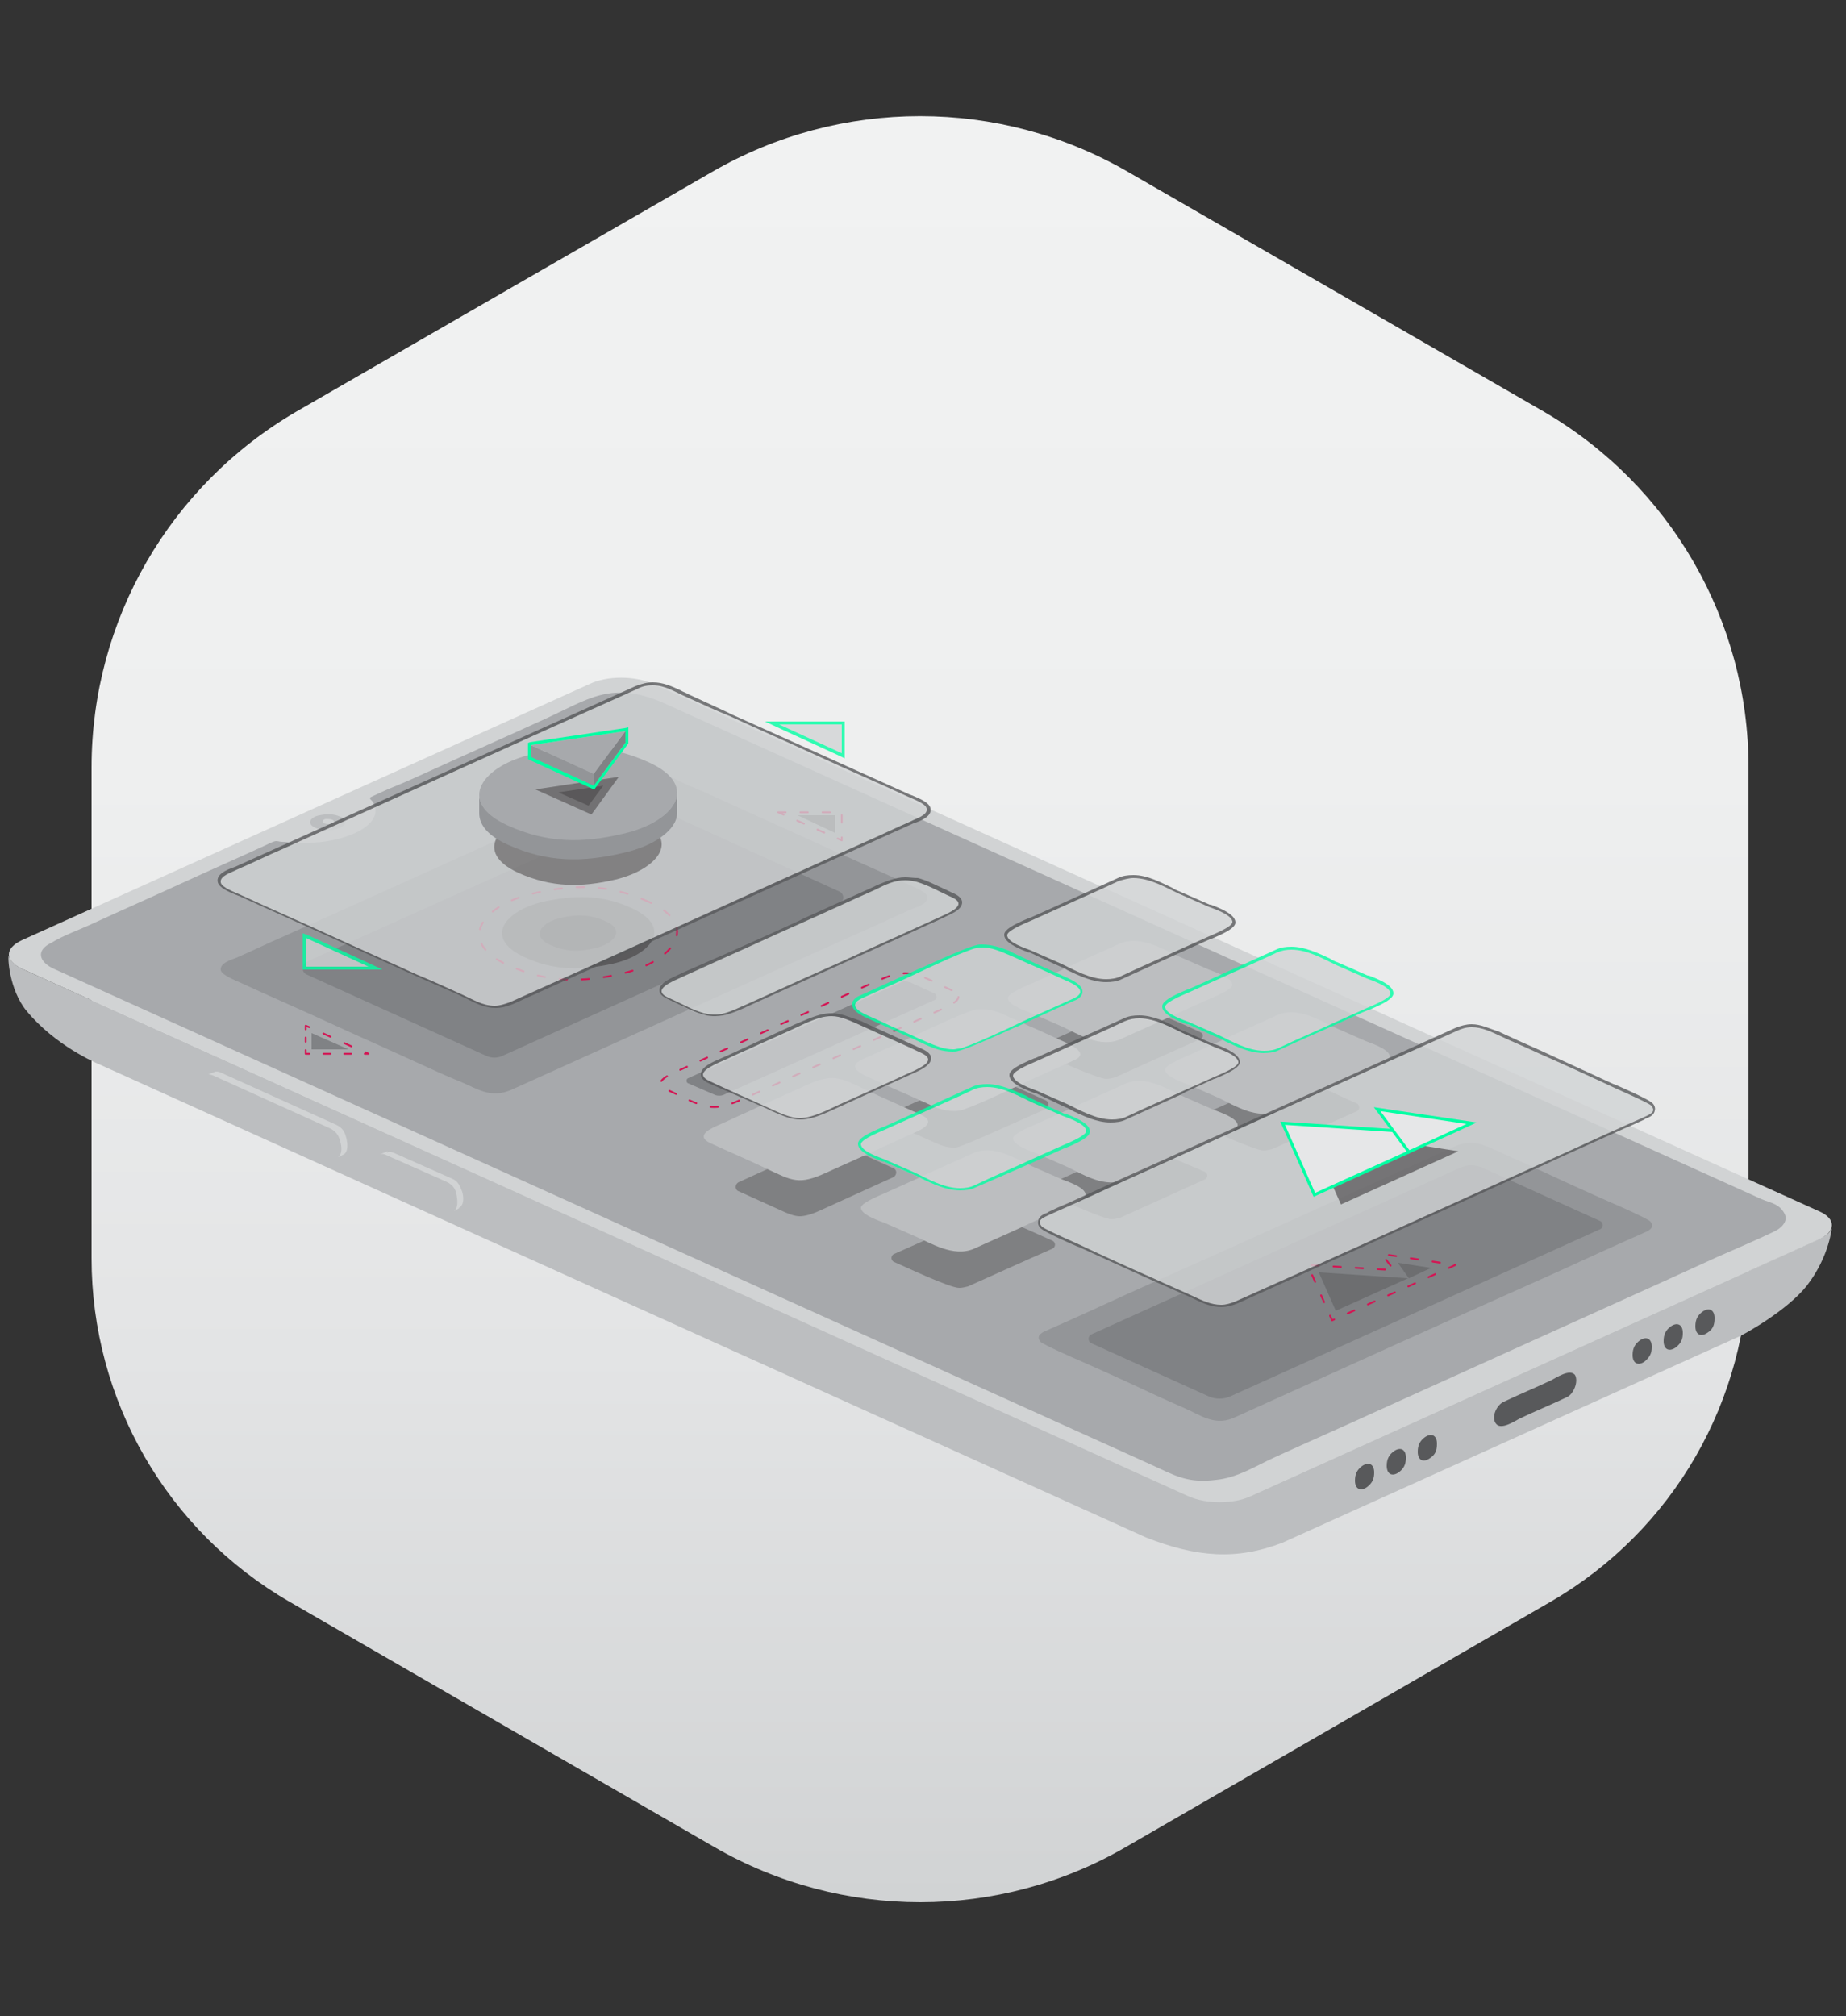 <?xml version="1.0" encoding="utf-8"?>
<!-- Generator: Adobe Illustrator 22.1.0, SVG Export Plug-In . SVG Version: 6.00 Build 0)  -->
<svg version="1.1" id="Layer_1" xmlns="http://www.w3.org/2000/svg" xmlns:xlink="http://www.w3.org/1999/xlink" x="0px" y="0px"
	 viewBox="0 0 250 273" style="enable-background:new 0 0 250 273;" xml:space="preserve">
<rect x="0" y="0" width="250" height="273" fill="#333333" stroke="none"/>
<style type="text/css">
	.st0{fill:url(#SVGID_1_);}
	.st1{fill:#BCBEC0;}
	.st2{fill:#58595B;}
	.st3{fill:#D1D3D4;}
	.st4{fill:#A7A9AC;}
	.st5{fill:#939598;}
	.st6{fill:#808285;}
	.st7{fill:none;stroke:#D31654;stroke-width:0.25;stroke-linecap:round;stroke-linejoin:round;}
	.st8{fill:none;stroke:#D31654;stroke-width:0.25;stroke-linecap:round;stroke-linejoin:round;stroke-dasharray:0.572,1.143;}
	.st9{fill:none;stroke:#D31654;stroke-width:0.25;stroke-linecap:round;stroke-linejoin:round;stroke-dasharray:0.942,1.884;}
	.st10{fill:none;stroke:#D31654;stroke-width:0.25;stroke-linecap:round;stroke-linejoin:round;stroke-dasharray:1.046,2.092;}
	.st11{fill:#A7A9AC;stroke:#D31654;stroke-width:0.25;stroke-linecap:round;stroke-linejoin:round;stroke-dasharray:1,2;}
	.st12{opacity:0.5;fill:#231F20;enable-background:new    ;}
	.st13{fill:none;stroke:#D31654;stroke-width:0.25;stroke-linecap:round;stroke-linejoin:round;stroke-dasharray:1,2;}
	.st14{opacity:0.3;fill:#231F20;enable-background:new    ;}
	.st15{opacity:0.8;}
	.st16{fill:#00FFA3;}
	.st17{opacity:0.3;fill:#414042;enable-background:new    ;}
	.st18{fill:#E6E7E8;stroke:#00FFA3;stroke-width:0.4;stroke-miterlimit:10;}
	.st19{opacity:0.4;fill:#231F20;enable-background:new    ;}
</style>
<linearGradient id="SVGID_1_" gradientUnits="userSpaceOnUse" x1="124.6" y1="258.275" x2="124.6" y2="16.4" gradientTransform="matrix(1 0 0 -1 0 274)">
	<stop  offset="0" style="stop-color:#F1F2F2"/>
	<stop  offset="0.371" style="stop-color:#EEEFEF"/>
	<stop  offset="0.694" style="stop-color:#E3E4E5"/>
	<stop  offset="0.998" style="stop-color:#D1D3D4"/>
	<stop  offset="1" style="stop-color:#D1D3D4"/>
</linearGradient>
<path class="st0" d="M96.4,23.3L40.2,55.7C23,65.7,12.4,84,12.4,103.9v66.5c0,19.2,10.2,36.9,26.8,46.5l57.5,33.2
	c17.3,10,38.6,10,55.8,0l57.5-33.2c16.6-9.6,26.8-27.3,26.8-46.5v-66.5c0-19.9-10.6-38.2-27.8-48.2l-56.2-32.4
	C135.4,13.2,113.8,13.2,96.4,23.3z"/>
<g>
	<path class="st1" d="M246.3,167.8l-76.8,34.7c-2.4,1.1-6.2,1.1-8.5,0L3,131.2c-1.1-0.5-1.7-1.2-1.8-1.8c-0.2,0,0,4.6,2.4,7.5
		c3.9,4.7,9.3,7,10,7.3l141.6,64c6.9,2.7,12.3,3.1,18.5,0.7l61.8-27.9c0.7-0.3,6.5-3.5,9.2-6.9c3.1-4,3.4-8,3.4-8
		C248.1,166.6,247.5,167.3,246.3,167.8z"/>
	<path class="st2" d="M185.1,201.4c-0.9,0.6-1.6,0.2-1.6-0.9c0-0.9,0.3-1.5,1-2c0.9-0.6,1.6-0.2,1.6,0.9
		C186.1,200.2,185.9,200.8,185.1,201.4z"/>
	<path class="st2" d="M189.4,199.4c-0.9,0.6-1.6,0.2-1.6-0.9c0-0.9,0.3-1.5,1-2c0.9-0.6,1.6-0.2,1.6,0.9
		C190.4,198.3,190.1,198.9,189.4,199.4z"/>
	<path class="st2" d="M193.6,197.5c-0.9,0.6-1.6,0.2-1.6-0.9c0-0.9,0.3-1.5,1-2c0.9-0.6,1.6-0.2,1.6,0.9
		C194.6,196.4,194.4,197,193.6,197.5z"/>
	<path class="st2" d="M212.2,189.2c-2.1,1-4.3,1.9-6.4,2.9c-0.6,0.3-2.5,1.6-3.2,0.7c-0.7-0.9,0.1-2.6,1.1-3c2.1-1,4.3-1.9,6.4-2.9
		c0.6-0.3,2.5-1.6,3.2-0.7C213.8,187.1,213.1,188.8,212.2,189.2z"/>
	<path class="st2" d="M222.7,184.4c-0.9,0.6-1.6,0.2-1.6-0.9c0-0.9,0.3-1.5,1-2c0.9-0.6,1.6-0.2,1.6,0.9
		C223.7,183.3,223.4,183.8,222.7,184.4z"/>
	<path class="st2" d="M226.9,182.5c-0.9,0.6-1.6,0.2-1.6-0.9c0-0.9,0.3-1.5,1-2c0.9-0.6,1.6-0.2,1.6,0.9
		C227.9,181.3,227.7,181.9,226.9,182.5z"/>
	<path class="st2" d="M231.2,180.5c-0.9,0.6-1.6,0.2-1.6-0.9c0-0.9,0.3-1.5,1-2c0.9-0.6,1.6-0.2,1.6,0.9
		C232.2,179.4,232,180,231.2,180.5z"/>
</g>
<path class="st3" d="M246.3,164L88.4,92.6c-2.4-1.1-6.2-1.1-8.5,0L3,127.3c-2.4,1.1-2.4,2.8,0,3.9l157.9,71.4c2.4,1.1,6.2,1.1,8.5,0
	l76.8-34.7C248.7,166.8,248.7,165,246.3,164z"/>
<path class="st1" d="M45.5,112.3c-1,0.2-1.8,0.2-2.8-0.2c-1.3-0.6-0.6-1.5,0.6-1.7c1-0.2,1.9-0.2,2.8,0.2
	C47.4,111.1,46.7,112,45.5,112.3z"/>
<path class="st4" d="M7.3,131.2c39.8,18,79.5,35.9,119.3,53.9c9.7,4.4,19.5,8.8,29.2,13.2c3.3,1.5,5,2.6,8.9,2.1
	c2.9-0.3,5.2-1.8,7.8-3c4.8-2.2,9.6-4.3,14.4-6.5c10.2-4.6,20.3-9.2,30.5-13.8c5.1-2.3,10.2-4.6,15.2-6.9c2.5-1.1,5.1-2.2,7.6-3.4
	c0.9-0.4,2-1.3,1.5-2.4c-0.7-1.4-1.9-1.5-3.1-2c-39.8-18-79.5-35.9-119.3-53.9c-9.7-4.4-19.5-8.8-29.2-13.2
	c-7.3-3.3-10.4-0.6-16.6,2.2c-4.8,2.2-9.6,4.3-14.4,6.5c-2,0.9-3.9,1.8-5.9,2.6c-1,0.4-2,0.9-2.9,1.3c-0.5,0.2,0.1,0.5,0.2,0.7
	c0.5,0.9,0.5,1.6-0.1,2.5c-1.6,2.1-5.7,2.9-7.9,3c-0.9,0.1-1.8,0-2.8,0c-0.5,0-1-0.1-1.5-0.1c-0.3,0-0.5-0.1-0.8-0.1
	s-0.9,0.3-1.3,0.5c-3.9,1.8-7.8,3.5-11.7,5.3s-7.8,3.5-11.7,5.3c-1.9,0.9-4,1.6-5.8,2.7C4.8,128.7,5.3,130.3,7.3,131.2z"/>
<g>
	<path class="st1" d="M52.5,160.3c-1.1-0.5-1.4-1.2-1.5-2.3c-0.2-1.2,0.2-2.2,1.5-1.7l7.9,3.5c1.1,0.5,1.4,1.2,1.5,2.3
		c0.2,1.2-0.2,2.2-1.5,1.7L52.5,160.3z"/>
	<path class="st3" d="M52.5,155.9l-1,0.4l0,0h0.1c0.2-0.1,0.5,0,0.9,0.2l0,0l7.9,3.5l0,0c1.1,0.5,1.4,1.2,1.5,2.3
		c0.1,0.7,0,1.4-0.4,1.7l0,0l0.7-0.4h-0.1c0.8-0.4,0.7-1.5,0.5-2.2c-0.3-0.8-0.6-1.5-1.4-1.8l-7.9-3.5c-0.3-0.1-0.6-0.2-0.9,0
		L52.5,155.9z"/>
</g>
<g>
	<path class="st1" d="M28.9,149.7c-1.1-0.5-1.4-1.2-1.5-2.3c-0.2-1.2,0.2-2.2,1.5-1.7l15.7,7.1c1.1,0.5,1.4,1.2,1.5,2.3
		c0.2,1.2-0.2,2.2-1.5,1.7L28.9,149.7z"/>
	<path class="st3" d="M46.4,156.4c0,0-0.3,0.2-0.6,0.3c0.4-0.3,0.5-0.9,0.4-1.6c-0.2-1.1-0.5-1.8-1.5-2.3L29,145.7
		c-0.2-0.1-0.5-0.2-0.7-0.2c-0.1,0-0.1,0-0.1,0l1-0.4c0.2,0,0.4,0,0.6,0.1l15.7,7.1c0.9,0.4,1.2,1,1.4,1.8
		C47.1,154.9,47.2,156.1,46.4,156.4z"/>
</g>
<path class="st3" d="M45,111c-0.3-0.1-0.6-0.1-0.9-0.1c-0.4,0.1-0.6,0.4-0.2,0.6c0.3,0.1,0.6,0.1,0.9,0.1
	C45.2,111.5,45.4,111.2,45,111z"/>
<path class="st5" d="M167.3,191.9c13.9-6.3,27.8-12.6,41.7-18.8c3.6-1.6,7.2-3.3,10.8-4.9c0.9-0.4,1.8-0.8,2.7-1.2
	c0.7-0.3,1.7-0.7,1-1.6c-0.4-0.4-4.7-2.3-5.2-2.5c-3.4-1.5-6.7-3-10.1-4.6c-1.7-0.8-3.4-1.5-5.1-2.3c-2-0.9-3.6-1.8-6-0.8
	c-13.9,6.3-27.8,12.6-41.7,18.8c-3.6,1.6-7.2,3.3-10.8,4.9c-0.9,0.4-1.8,0.8-2.7,1.2c-0.7,0.3-1.7,0.7-1,1.6
	c0.4,0.4,4.7,2.3,5.2,2.5c3.4,1.5,6.7,3,10.1,4.6c1.7,0.8,3.4,1.5,5.1,2.3C163.3,192.1,165,193,167.3,191.9z"/>
<path class="st6" d="M216.6,166.5l-50,22.6c-0.9,0.4-2,0.4-2.9,0l-15.9-7.2c-0.5-0.2-0.5-1,0-1.2l50-22.6c0.9-0.4,2-0.4,2.9,0
	l15.9,7.2C217.2,165.5,217.2,166.3,216.6,166.5z"/>
<g>
	<polygon class="st4" points="41.4,138.9 41.4,142.7 49.9,142.7 	"/>
	<g>
		<polyline class="st7" points="41.9,139.1 41.4,138.9 41.4,139.4 		"/>
		<line class="st8" x1="41.4" y1="140.5" x2="41.4" y2="141.7"/>
		<polyline class="st7" points="41.4,142.2 41.4,142.7 41.9,142.7 		"/>
		<line class="st9" x1="43.8" y1="142.7" x2="48.5" y2="142.7"/>
		<polyline class="st7" points="49.4,142.7 49.9,142.7 49.5,142.5 		"/>
		<line class="st10" x1="47.6" y1="141.7" x2="42.8" y2="139.5"/>
	</g>
</g>
<polygon class="st6" points="42.2,139.9 42.2,142.1 47.2,142.1 "/>
<polygon class="st11" points="105.4,110 114,110 114,113.8 "/>
<polygon class="st12" points="108,110.4 113.1,110.4 113.1,112.8 "/>
<path class="st5" d="M69.2,147.6c16-7.2,32-14.5,48.1-21.7c2.1-0.9,4.1-1.9,6.2-2.8c0.5-0.2,2.3-0.7,2.1-1.7
	c-0.2-0.7-2.1-1.4-2.5-1.6c-4.1-1.9-8.3-3.7-12.4-5.6c-3.9-1.8-7.8-3.5-11.7-5.3c-2-0.9-3.9-1.8-5.9-2.6c-2.2-1-4-2.4-6.8-1.1
	c-16,7.2-32,14.5-48.1,21.7c-2.1,0.9-4.1,1.9-6.2,2.8c-0.5,0.2-2.3,0.7-2.1,1.7c0.2,0.7,2.1,1.4,2.5,1.6c4.1,1.9,8.3,3.7,12.4,5.6
	c3.9,1.8,7.8,3.5,11.7,5.3c2,0.9,3.9,1.8,5.9,2.6C64.6,147.4,66.4,148.8,69.2,147.6z"/>
<path class="st11" d="M128.9,134.1c-1.6-0.7-3.1-1.6-4.8-2.1c-2.2-0.6-3.8,0.2-5.7,1c-3.4,1.5-6.8,3.1-10.2,4.6
	c-3.4,1.5-6.8,3.1-10.2,4.6c-1.8,0.8-3.7,1.7-5.5,2.5c-1.5,0.7-4.6,1.8-2.1,2.9c1.6,0.7,3.1,1.6,4.8,2.1c2.2,0.6,3.8-0.2,5.7-1
	c3.4-1.5,6.8-3.1,10.2-4.6c3.4-1.5,6.8-3.1,10.2-4.6c1.8-0.8,3.7-1.7,5.5-2.5C128.3,136.3,131.3,135.2,128.9,134.1z"/>
<g>
	<g>
		<g>
			<polygon class="st13" points="197.1,171.3 190.5,174.3 180.4,178.8 177.1,171.3 188.8,172 187.1,169.8 			"/>
		</g>
	</g>
</g>
<path class="st6" d="M126.6,135.4l-28.7,12.9c-0.3,0.1-0.7,0.1-1,0l-3.7-1.6c-0.3-0.1-0.3-0.6,0-0.7l28.9-13c0.3-0.2,0.7-0.1,1.1,0
	l3.5,1.6C126.9,134.9,126.9,135.3,126.6,135.4z"/>
<path class="st14" d="M129.1,155.4c-0.9,0-1.7-0.3-2.8-0.8l-5.8-2.6c-0.5-0.2-0.5-0.9,0-1.2l5.2-2.3c5.1-2.3,6.5-2.8,6.8-2.9
	c0.2,0,0.3,0,0.5,0c0.9,0,1.7,0.3,2.8,0.8l5.8,2.6c0.5,0.2,0.5,0.9,0,1.2l-5.2,2.3c-5.1,2.3-6.5,2.8-6.9,2.9
	C129.4,155.4,129.3,155.4,129.1,155.4z"/>
<path class="st14" d="M149.8,146.1c-1,0-6.7-2.5-9-3.6c-0.4-0.2-0.4-0.7,0-0.9c3-1.3,11.6-5.2,11.6-5.2c0.4-0.2,0.7-0.2,1.2-0.2
	c1,0,6.7,2.5,9,3.6c0.4,0.2,0.4,0.7,0,0.9c-3,1.3-11.6,5.2-11.6,5.2C150.6,146,150.2,146.1,149.8,146.1L149.8,146.1z"/>
<path class="st1" d="M145.4,143.6c-2.6,1.2-5.2,2.3-7.7,3.5c-0.8,0.4-6.8,3.2-7.8,3.3c-1.7,0.2-3-0.3-4.4-1
	c-1.2-0.5-2.4-1.1-3.6-1.6c-1.4-0.6-2.8-1.3-4.2-1.9c-1.4-0.6-2.9-1.5-1-2.4c2.6-1.2,5.2-2.3,7.7-3.5c0.8-0.4,6.8-3.2,7.8-3.3
	c1.7-0.2,3,0.3,4.4,1c1.2,0.5,2.4,1.1,3.6,1.6c1.4,0.6,2.8,1.3,4.2,1.9C145.8,141.9,147.3,142.8,145.4,143.6z"/>
<path class="st1" d="M151.6,127.8c-2.6,1.2-5.2,2.3-7.7,3.5c-1.3,0.6-2.7,1.2-4,1.8c-0.4,0.2-3.3,1.3-3.4,2c-0.1,1,2.7,1.9,3.2,2.1
	c1.4,0.6,2.7,1.2,4.1,1.8c2.2,1,5.2,3,8,1.7c2.6-1.2,5.2-2.3,7.7-3.5c1.3-0.6,2.7-1.2,4-1.8c0.4-0.2,3.3-1.3,3.4-2
	c0.1-1-2.7-1.9-3.2-2.1c-1.4-0.6-2.7-1.2-4.1-1.8C157.4,128.5,154.4,126.6,151.6,127.8z"/>
<path class="st14" d="M108.3,164.7c-0.7,0-1.5-0.3-3-1l-5.3-2.4c-0.5-0.2-0.5-0.9,0-1.2l9.9-4.5c1.3-0.6,2.1-0.8,2.8-0.8
	c0.7,0,1.5,0.3,3,1l5.3,2.4c0.5,0.2,0.5,0.9,0,1.2l-9.9,4.5C109.8,164.5,108.9,164.7,108.3,164.7L108.3,164.7z"/>
<path class="st1" d="M124.8,151c-2.6-1.2-5.2-2.3-7.7-3.5c-3.4-1.6-4.3-2.2-8-0.5c-2.6,1.2-5.2,2.3-7.7,3.5
	c-1.4,0.6-2.8,1.3-4.2,1.9c-1.4,0.6-2.9,1.5-1,2.4c2.6,1.2,5.2,2.3,7.7,3.5c3.4,1.6,4.3,2.2,8,0.5c2.6-1.2,5.2-2.3,7.7-3.5
	c1.4-0.6,2.8-1.3,4.2-1.9S126.7,151.9,124.8,151z"/>
<path class="st14" d="M129.9,174.4c-1.3,0-7.4-2.9-8.8-3.5c-0.5-0.2-0.5-0.9,0-1.1c3.2-1.4,11.4-5.1,11.4-5.1
	c0.4-0.2,0.7-0.2,1.2-0.2c1.3,0,7.4,2.9,8.8,3.5c0.5,0.2,0.5,0.9,0,1.1c-3.2,1.4-11.4,5.1-11.4,5.1
	C130.7,174.3,130.3,174.4,129.9,174.4L129.9,174.4z"/>
<path class="st14" d="M150.5,165.1c-1,0-6.5-2.5-8.9-3.5c-0.4-0.2-0.4-0.8,0-1c3.1-1.4,11.5-5.2,11.5-5.2c0.4-0.2,0.7-0.2,1.2-0.2
	c1,0,6.5,2.5,8.9,3.5c0.4,0.2,0.4,0.8,0,1c-3.1,1.4-11.5,5.2-11.5,5.2C151.3,165,150.9,165.1,150.5,165.1L150.5,165.1z"/>
<path class="st1" d="M131.9,169.1c2.6-1.2,5.2-2.3,7.7-3.5c1.3-0.6,2.7-1.2,4-1.8c0.4-0.2,3.3-1.3,3.4-2c0.1-1-2.7-1.9-3.2-2.1
	c-1.4-0.6-2.7-1.2-4.1-1.8c-2.2-1-5.2-3-8-1.7c-2.6,1.2-5.2,2.3-7.7,3.5c-1.3,0.6-2.7,1.2-4,1.8c-0.4,0.2-3.3,1.3-3.4,2
	c-0.1,1,2.7,1.9,3.2,2.1c1.4,0.6,2.7,1.2,4.1,1.8C126,168.3,129.1,170.3,131.9,169.1z"/>
<path class="st14" d="M171.1,155.8c-1,0-6.4-2.4-8.8-3.5c-0.5-0.2-0.5-0.9,0-1.1c3.1-1.4,11.4-5.1,11.4-5.1c0.4-0.2,0.7-0.2,1.2-0.2
	c1.3,0,2.8,0.7,4.2,1.4c0.4,0.2,0.8,0.4,1.1,0.5c0,0,2.1,1,3.5,1.6c0.5,0.2,0.5,0.9,0,1.1c-3.1,1.4-11.4,5.1-11.4,5.1
	C171.9,155.7,171.5,155.8,171.1,155.8L171.1,155.8z"/>
<path class="st1" d="M152.5,159.7c2.6-1.2,5.2-2.3,7.7-3.5c1.3-0.6,2.7-1.2,4-1.8c0.4-0.2,3.3-1.3,3.4-2c0.1-1-2.7-1.9-3.2-2.1
	c-1.4-0.6-2.7-1.2-4.1-1.8c-2.2-1-5.2-3-8-1.7c-2.6,1.2-5.2,2.3-7.7,3.5c-1.3,0.6-2.7,1.2-4,1.8c-0.4,0.2-3.3,1.3-3.4,2
	c-0.1,1,2.7,1.9,3.2,2.1c1.4,0.6,2.7,1.2,4.1,1.8C146.6,159,149.7,161,152.5,159.7z"/>
<path class="st1" d="M173.1,150.4c2.6-1.2,5.2-2.3,7.7-3.5c1.3-0.6,2.7-1.2,4-1.8c0.4-0.2,3.3-1.3,3.4-2c0.1-1-2.7-1.9-3.2-2.1
	c-1.4-0.6-2.7-1.2-4.1-1.8c-2.2-1-5.2-3-8-1.7c-2.6,1.2-5.2,2.3-7.7,3.5c-1.3,0.6-2.7,1.2-4,1.8c-0.4,0.2-3.3,1.3-3.4,2
	c-0.1,1,2.7,1.9,3.2,2.1c1.4,0.6,2.7,1.2,4.1,1.8C167.2,149.7,170.3,151.7,173.1,150.4z"/>
<path class="st6" d="M113.6,120.7c0.8,0.3,0.8,1.4,0,1.7L68,143c-0.7,0.3-1.4,0.3-2.1,0l-24.3-11c-0.8-0.3-0.8-1.4,0-1.8L86.5,110
	c1.2-0.5,2.5-0.5,3.6,0L113.6,120.7z"/>
<g class="st15">
	<path class="st3" d="M129.1,142.2c-1.3,0-2.4-0.4-3.7-1l-7.8-3.5c-1-0.5-2-1-2-1.7c0-0.4,0.3-0.7,1-1.1l8.2-3.7
		c2.8-1.3,6.6-3,7.4-3.1c0.3,0,0.5-0.1,0.8-0.1c1.3,0,2.4,0.4,3.7,1l7.8,3.5c1,0.4,2,1,2,1.7c0,0.4-0.3,0.7-1,1.1l-8.2,3.7
		c-2.8,1.3-6.6,3-7.4,3.1C129.6,142.2,129.4,142.2,129.1,142.2z"/>
	<g>
		<path class="st16" d="M133,128.3c1.3,0,2.4,0.5,3.6,1c1.2,0.5,2.4,1.1,3.6,1.6c1.4,0.6,2.8,1.3,4.2,1.9c1.4,0.6,2.9,1.5,1,2.4
			c-2.6,1.2-5.2,2.3-7.7,3.5c-0.8,0.4-6.8,3.2-7.8,3.3c-0.3,0-0.5,0.1-0.8,0.1c-1.3,0-2.4-0.5-3.6-1s-2.4-1.1-3.6-1.6
			c-1.4-0.6-2.8-1.3-4.2-1.9c-1.4-0.6-2.9-1.5-1-2.4c2.6-1.2,5.2-2.3,7.7-3.5c0.8-0.4,6.8-3.2,7.8-3.3
			C132.5,128.3,132.7,128.3,133,128.3 M133,127.9c-0.3,0-0.5,0-0.8,0.1c-0.6,0.1-2.9,1-7.5,3.1l-0.5,0.2l-7.7,3.5
			c-0.3,0.1-1.1,0.5-1.1,1.2c0,0.8,1,1.4,2.1,1.9l2.2,1l2,0.9l1.8,0.8l1.7,0.8c1.3,0.6,2.4,1,3.8,1c0.3,0,0.5,0,0.8-0.1
			c0.6-0.1,2.9-1,7.5-3.1l0.5-0.2l5-2.3l2.7-1.2c0.3-0.1,1.1-0.5,1.1-1.2c0-0.8-1-1.4-2.1-1.9l-4.2-1.9l-3.4-1.6l-0.1-0.1
			C135.5,128.3,134.3,127.9,133,127.9L133,127.9z"/>
	</g>
</g>
<g class="st15">
	<path class="st3" d="M149.8,132.9c-1.8,0-3.6-0.9-5.1-1.6c-0.4-0.2-0.7-0.4-1-0.5l-4.1-1.8c-0.1,0-0.2-0.1-0.4-0.2
		c-1.6-0.6-3.1-1.3-3-2.1c0.1-0.5,1-1.1,3.2-2.1l0.3-0.1l11.8-5.3c0.6-0.3,1.3-0.4,2-0.4c1.8,0,3.6,0.9,5.1,1.6
		c0.4,0.2,0.7,0.4,1,0.5l4.1,1.8c0.1,0,0.2,0.1,0.4,0.2c1.6,0.6,3.1,1.3,3,2.1c-0.1,0.5-1,1.1-3.3,2.1l-0.3,0.1l-11.8,5.3
		C151.2,132.8,150.5,132.9,149.8,132.9L149.8,132.9z"/>
	<path class="st2" d="M153.5,118.9c2.2,0,4.4,1.3,6.1,2.1c1.4,0.6,2.7,1.2,4.1,1.8c0.5,0.2,3.3,1.1,3.2,2.1c-0.1,0.7-3,1.8-3.4,2
		c-1.3,0.6-2.7,1.2-4,1.8c-2.6,1.2-5.2,2.3-7.7,3.5c-0.6,0.3-1.3,0.4-2,0.4c-2.2,0-4.4-1.3-6.1-2.1c-1.4-0.6-2.7-1.2-4.1-1.8
		c-0.5-0.2-3.3-1.1-3.2-2.1c0.1-0.7,3-1.8,3.4-2c1.3-0.6,2.7-1.2,4-1.8c2.6-1.2,5.2-2.3,7.7-3.5
		C152.2,119.1,152.9,118.9,153.5,118.9 M153.5,118.5c-0.8,0-1.5,0.1-2.1,0.4l-3.3,1.5l-4.4,2l-4,1.8c-0.1,0-0.1,0.1-0.3,0.1
		c-2.4,1-3.3,1.6-3.4,2.2c-0.1,1,1.5,1.8,3.1,2.4c0.2,0.1,0.3,0.1,0.4,0.1l1.9,0.9l2.2,1c0.3,0.1,0.7,0.3,1,0.5
		c1.5,0.7,3.3,1.6,5.2,1.6c0.8,0,1.5-0.1,2.1-0.4l7.7-3.5l4-1.8c0.1,0,0.1-0.1,0.3-0.1c2.4-1,3.3-1.6,3.4-2.2c0.1-1-1.5-1.8-3.1-2.4
		c-0.2-0.1-0.3-0.1-0.4-0.1l-4.1-1.8c-0.3-0.1-0.7-0.3-1-0.5C157.2,119.5,155.4,118.5,153.5,118.5L153.5,118.5z"/>
</g>
<g class="st15">
	<path class="st3" d="M108.3,151.5c-1.2,0-2.3-0.5-3.9-1.2l-8.4-3.8c-0.7-0.3-1-0.7-1-1.1c0-0.7,1-1.2,2-1.7l12-5.4
		c1.6-0.7,2.7-1,3.6-1c1.2,0,2.3,0.5,3.9,1.2l8.4,3.8c0.7,0.3,1,0.7,1,1.1c0,0.7-1,1.2-2,1.7l-11.9,5.4
		C110.3,151.2,109.3,151.5,108.3,151.5L108.3,151.5z"/>
	<path class="st2" d="M112.6,137.6c1.3,0,2.5,0.6,4.5,1.5c2.6,1.2,5.2,2.3,7.7,3.5c1.9,0.9,0.4,1.7-1,2.4c-1.4,0.6-2.8,1.3-4.2,1.9
		c-2.6,1.2-5.2,2.3-7.7,3.5c-1.6,0.7-2.6,1-3.6,1c-1.3,0-2.5-0.6-4.5-1.5c-2.6-1.2-5.2-2.3-7.7-3.5c-1.9-0.9-0.4-1.7,1-2.4
		c1.4-0.6,2.8-1.3,4.2-1.9c2.6-1.2,5.2-2.3,7.7-3.5C110.6,137.9,111.6,137.6,112.6,137.6 M112.6,137.2c-1,0-2.1,0.3-3.7,1l-1.2,0.5
		l-6.5,3l-2.6,1.2l-1.6,0.7c-1.1,0.5-2.1,1.1-2.1,1.9c0,0.7,0.9,1.1,1.1,1.2l3.9,1.7l3.9,1.7l0.6,0.3c1.6,0.7,2.7,1.2,4,1.2
		c1,0,2.1-0.3,3.7-1l4.4-2l3.3-1.5l2-0.9l2.2-1c1.1-0.5,2.1-1.1,2.1-1.9c0-0.7-0.9-1.1-1.1-1.2l-7.7-3.5l-0.6-0.3
		C114.9,137.7,113.9,137.2,112.6,137.2L112.6,137.2z"/>
</g>
<g class="st15">
	<path class="st3" d="M129.9,161.2c-1.8,0-3.6-0.9-5.1-1.6c-0.4-0.2-0.7-0.4-1-0.5l-4.1-1.8c-0.1,0-0.2-0.1-0.4-0.2
		c-1.6-0.6-3.1-1.3-3-2.1c0.1-0.5,1-1.1,3.2-2.1l0.3-0.1l11.8-5.3c0.6-0.3,1.3-0.4,2-0.4c1.8,0,3.6,0.9,5.1,1.6
		c0.4,0.2,0.7,0.4,1,0.5l4.1,1.8c0.1,0,0.2,0.1,0.4,0.2c1.6,0.6,3.1,1.3,3,2.1c-0.1,0.5-1,1.2-3.3,2.1l-0.3,0.1l-11.8,5.3
		C131.3,161.1,130.6,161.2,129.9,161.2L129.9,161.2z"/>
	<g>
		<path class="st16" d="M133.7,147.2c2.2,0,4.4,1.3,6.1,2.1c1.4,0.6,2.7,1.2,4.1,1.8c0.5,0.2,3.3,1.1,3.2,2.1c-0.1,0.7-3,1.8-3.4,2
			c-1.3,0.6-2.7,1.2-4,1.8c-2.6,1.2-5.2,2.3-7.7,3.5c-0.6,0.3-1.3,0.4-2,0.4c-2.2,0-4.4-1.3-6.1-2.1c-1.4-0.6-2.7-1.2-4.1-1.8
			c-0.5-0.2-3.3-1.1-3.2-2.1c0.1-0.7,3-1.8,3.4-2c1.3-0.6,2.7-1.2,4-1.8c2.6-1.2,5.2-2.3,7.7-3.5C132.3,147.3,133,147.2,133.7,147.2
			 M133.7,146.8c-0.8,0-1.5,0.1-2.1,0.4l-7.7,3.5l-4,1.8c-0.1,0-0.1,0.1-0.3,0.1c-2.4,1-3.3,1.6-3.4,2.2c-0.1,1,1.5,1.8,3.1,2.4
			c0.2,0.1,0.3,0.1,0.4,0.1l4.1,1.8c0.3,0.1,0.7,0.3,1,0.5c1.5,0.7,3.3,1.6,5.2,1.6c0.8,0,1.5-0.1,2.1-0.4l3-1.3l4.8-2.1l4-1.8
			c0.1,0,0.1-0.1,0.3-0.1c2.4-1,3.3-1.6,3.4-2.2c0.1-1-1.5-1.8-3.1-2.4c-0.2-0.1-0.3-0.1-0.4-0.1l-3.3-1.5l-0.8-0.4
			c-0.3-0.1-0.7-0.3-1-0.5C137.4,147.7,135.5,146.8,133.7,146.8L133.7,146.8z"/>
	</g>
</g>
<g class="st15">
	<path class="st3" d="M150.5,151.9c-1.8,0-3.6-0.9-5.1-1.6c-0.4-0.2-0.7-0.4-1-0.5l-4.1-1.8c-0.1,0-0.2-0.1-0.4-0.2
		c-1.6-0.6-3.1-1.3-3-2.1c0.1-0.5,1-1.1,3.2-2.1l0.3-0.1l11.8-5.3c0.6-0.3,1.3-0.4,2-0.4c1.8,0,3.6,0.9,5.1,1.6
		c0.4,0.2,0.7,0.4,1,0.5l4.1,1.8c0.1,0,0.2,0.1,0.4,0.2c1.6,0.6,3.1,1.3,3,2.1c-0.1,0.5-1,1.2-3.3,2.1l-0.3,0.1l-11.8,5.3
		C151.9,151.7,151.2,151.9,150.5,151.9L150.5,151.9z"/>
	<path class="st2" d="M154.3,137.9c2.2,0,4.4,1.3,6.1,2.1c1.4,0.6,2.7,1.2,4.1,1.8c0.5,0.2,3.3,1.1,3.2,2.1c-0.1,0.7-3,1.8-3.4,2
		c-1.3,0.6-2.7,1.2-4,1.8c-2.6,1.2-5.2,2.3-7.7,3.5c-0.6,0.3-1.3,0.4-2,0.4c-2.2,0-4.4-1.3-6.1-2.1c-1.4-0.6-2.7-1.2-4.1-1.8
		c-0.5-0.2-3.3-1.1-3.2-2.1c0.1-0.7,3-1.8,3.4-2c1.3-0.6,2.7-1.2,4-1.8c2.6-1.2,5.2-2.3,7.7-3.5C153,138,153.6,137.9,154.3,137.9
		 M154.3,137.5c-0.8,0-1.5,0.1-2.1,0.4l-3.1,1.4l-4.7,2.1l-4,1.8c-0.1,0-0.1,0.1-0.3,0.1c-2.4,1-3.3,1.6-3.4,2.2
		c-0.1,1,1.5,1.8,3.1,2.4c0.2,0.1,0.3,0.1,0.4,0.1l1.9,0.9l2.1,1c0.3,0.1,0.7,0.3,1,0.5c1.5,0.7,3.3,1.6,5.2,1.6
		c0.8,0,1.5-0.1,2.1-0.4l7.7-3.5l0.3-0.2l3.7-1.7c0.1,0,0.1-0.1,0.3-0.1c2.4-1,3.3-1.6,3.4-2.2c0.1-1-1.5-1.8-3.1-2.4
		c-0.2-0.1-0.3-0.1-0.4-0.1l-4.1-1.8c-0.3-0.1-0.7-0.3-1-0.5C158,138.4,156.1,137.5,154.3,137.5L154.3,137.5z"/>
</g>
<g class="st15">
	<path class="st3" d="M171.1,142.6c-1.8,0-3.6-0.9-5.1-1.6c-0.4-0.2-0.7-0.4-1-0.5l-4.1-1.8c-0.1,0-0.2-0.1-0.4-0.2
		c-1.6-0.6-3.1-1.3-3-2.1c0.1-0.5,1-1.1,3.3-2.1l0.3-0.1l11.8-5.3c0.6-0.3,1.3-0.4,2-0.4c1.8,0,3.6,0.9,5.1,1.6
		c0.4,0.2,0.7,0.4,1,0.5l4.1,1.8c0.1,0,0.2,0.1,0.4,0.2c1.6,0.6,3.1,1.3,3,2.1c-0.1,0.5-1,1.1-3.3,2.1l-0.3,0.1l-11.8,5.3
		C172.5,142.4,171.8,142.6,171.1,142.6L171.1,142.6z"/>
	<g>
		<path class="st16" d="M174.9,128.6c2.2,0,4.4,1.3,6.1,2.1c1.4,0.6,2.7,1.2,4.1,1.8c0.5,0.2,3.3,1.1,3.2,2.1c-0.1,0.7-3,1.8-3.4,2
			c-1.3,0.6-2.7,1.2-4,1.8c-2.6,1.2-5.2,2.3-7.7,3.5c-0.6,0.3-1.3,0.4-2,0.4c-2.2,0-4.4-1.3-6.1-2.1c-1.4-0.6-2.7-1.2-4.1-1.8
			c-0.5-0.2-3.3-1.1-3.2-2.1c0.1-0.7,3-1.8,3.4-2c1.3-0.6,2.7-1.2,4-1.8c2.6-1.2,5.2-2.3,7.7-3.5
			C173.6,128.7,174.2,128.6,174.9,128.6 M174.9,128.2c-0.8,0-1.5,0.1-2.1,0.4l-7.3,3.3l-0.4,0.2l-2,0.9l-2,0.9
			c-0.1,0-0.1,0.1-0.3,0.1c-2.4,1-3.3,1.6-3.4,2.2c-0.1,1,1.5,1.8,3.1,2.4c0.2,0.1,0.3,0.1,0.4,0.1l3.5,1.6l0.5,0.2
			c0.3,0.1,0.7,0.3,1,0.5c1.5,0.7,3.3,1.6,5.2,1.6c0.8,0,1.5-0.1,2.1-0.4l2.4-1.1l5.4-2.4l3.5-1.6l0.5-0.2c0.1,0,0.1-0.1,0.3-0.1
			c2.4-1,3.3-1.6,3.4-2.2c0.1-1-1.5-1.8-3.1-2.4c-0.2-0.1-0.3-0.1-0.4-0.1l-1.8-0.8l-2.3-1c-0.3-0.1-0.7-0.3-1-0.5
			C178.6,129.1,176.7,128.2,174.9,128.2L174.9,128.2z"/>
	</g>
</g>
<path class="st17" d="M178.6,172.3l12.1,0.8l-9.8,4.4L178.6,172.3z M189.3,171l4.5,0.7l-3,1.4L189.3,171z"/>
<path class="st13" d="M87.8,122.1c-5.3-2.4-10.1-2.4-15.6-1.1c-6.7,1.5-10.7,6.4-3.4,9.7c5.3,2.4,10.1,2.4,15.6,1.1
	C91.1,130.2,95.1,125.3,87.8,122.1z"/>
<g class="st15">
	<path class="st3" d="M165.3,176.9c-1.3,0-2.4-0.5-3.6-1.1l-15.9-7.2c-3.2-1.4-4.7-2.1-4.9-2.4c-0.3-0.3-0.4-0.6-0.3-0.9
		c0.1-0.5,0.7-0.7,1.2-1l55.4-25c0.7-0.3,1.4-0.5,2.1-0.5c1.3,0,2.4,0.5,3.6,1.1l15.9,7.2c3.2,1.4,4.6,2.1,4.9,2.4
		c0.3,0.3,0.4,0.6,0.3,0.9c-0.1,0.5-0.7,0.7-1.2,1l-55.4,25C166.7,176.8,166,176.9,165.3,176.9L165.3,176.9z"/>
	<path class="st2" d="M199.3,139.1c1.4,0,2.6,0.6,3.9,1.2c1.7,0.8,3.4,1.5,5.1,2.3c3.4,1.5,6.7,3,10.1,4.6c0.4,0.2,4.8,2.1,5.2,2.5
		c0.8,0.9-0.2,1.2-1,1.6c-0.9,0.4-1.8,0.8-2.7,1.2c-3.6,1.6-7.2,3.3-10.8,4.9c-13.9,6.3-27.8,12.6-41.7,18.8c-0.7,0.3-1.4,0.5-2,0.5
		c-1.4,0-2.6-0.6-3.9-1.2c-1.7-0.8-3.4-1.5-5.1-2.3c-3.4-1.5-6.7-3-10.1-4.6c-0.4-0.2-4.8-2.1-5.2-2.5c-0.8-0.9,0.2-1.2,1-1.6
		c0.9-0.4,1.8-0.8,2.7-1.2c3.6-1.6,7.2-3.3,10.8-4.9c13.9-6.3,27.8-12.6,41.7-18.8C197.9,139.3,198.6,139.1,199.3,139.1
		 M199.3,138.7c-0.7,0-1.5,0.2-2.2,0.5l-20.8,9.4l-20.8,9.4l-4.9,2.2l-5.9,2.7l-1.4,0.6l-1.3,0.6l-0.1,0.1c-0.6,0.2-1.2,0.5-1.3,1.1
		c-0.1,0.3,0,0.7,0.3,1c0.2,0.2,0.9,0.7,5,2.5l0.3,0.1l4.8,2.2l5.3,2.4l2.5,1.1l2.5,1.1l0.4,0.2c1.2,0.6,2.4,1.1,3.7,1.1
		c0.7,0,1.5-0.2,2.2-0.5l21.7-9.8l19.9-9l2.6-1.2l8.2-3.7l0.5-0.2l2.2-1l0.1-0.1c0.6-0.2,1.2-0.5,1.3-1.1c0.1-0.3,0-0.7-0.3-1
		c-0.2-0.2-0.9-0.7-5-2.5l-0.3-0.1l-5-2.3l-5-2.3l-2.7-1.2l-2.4-1.1l-0.4-0.2C201.7,139.3,200.6,138.7,199.3,138.7L199.3,138.7z"/>
</g>
<g>
	<polygon class="st12" points="197.5,155.9 191.1,158.8 181.6,163.1 178.4,155.9 189.5,156.6 187.9,154.4 	"/>
</g>
<g>
	<polyline class="st18" points="190.8,156 178,161.8 173.7,152.1 188.7,153.1 	"/>
	<polygon class="st18" points="199.3,152.1 186.5,150.2 190.8,156 	"/>
</g>
<path class="st19" d="M85.6,123c-4.1-1.9-7.8-1.8-12-0.9c-5.2,1.2-8.2,4.9-2.6,7.5c4.1,1.9,7.8,1.8,12,0.9
	C88.2,129.3,91.2,125.6,85.6,123z"/>
<path class="st12" d="M81.9,124.7c-2-0.9-3.9-0.9-6-0.4c-2.6,0.6-4.1,2.5-1.3,3.7c2,0.9,3.9,0.9,6,0.4
	C83.2,127.8,84.8,125.9,81.9,124.7z"/>
<g class="st15">
	<polygon class="st3" points="41.2,131.1 41.2,126.7 50.9,131.1 	"/>
	<g>
		<path class="st16" d="M41.4,127l8.5,3.9h-8.5V127 M41,126.4v0.6v3.9v0.4h0.4h8.5h1.9l-1.7-0.8l-8.5-3.9L41,126.4L41,126.4z"/>
	</g>
</g>
<g class="st15">
	<polygon class="st3" points="104.5,97.9 114.2,97.9 114.2,102.2 	"/>
	<g>
		<path class="st16" d="M114,98.1v3.9l-8.5-3.9H114 M114.4,97.7H114h-8.5h-1.9l1.7,0.8l8.5,3.9l0.6,0.3v-0.6v-3.9L114.4,97.7
			L114.4,97.7z"/>
	</g>
</g>
<g class="st15">
	<path class="st3" d="M67,136.4c-1.3,0-2.5-0.6-3.7-1.2c-0.3-0.2-0.7-0.3-1-0.5l-30-13.6c-0.1,0-0.2-0.1-0.3-0.1
		c-1.1-0.4-2.2-0.9-2.4-1.6c-0.2-1,1.1-1.5,1.9-1.8c0.1,0,0.2-0.1,0.3-0.1L86.1,93c0.8-0.3,1.5-0.5,2.2-0.5c1.3,0,2.5,0.6,3.7,1.2
		c0.3,0.2,0.7,0.3,1,0.5l30,13.6c0.1,0,0.2,0.1,0.3,0.1c1.1,0.4,2.2,0.9,2.4,1.6c0.2,1-1.1,1.5-1.9,1.8c-0.1,0-0.2,0.1-0.3,0.1
		l-54.3,24.5C68.5,136.2,67.8,136.4,67,136.4L67,136.4z"/>
	<path class="st2" d="M88.4,92.8c1.7,0,3,0.9,4.6,1.6c2,0.9,3.9,1.8,5.9,2.6c3.9,1.8,7.8,3.5,11.7,5.3c4.1,1.9,8.3,3.7,12.4,5.6
		c0.4,0.2,2.4,0.9,2.5,1.6c0.2,0.9-1.6,1.4-2.1,1.7c-2.1,0.9-4.1,1.9-6.2,2.8c-16,7.2-32,14.5-48.1,21.7c-0.8,0.3-1.5,0.5-2.1,0.5
		c-1.7,0-3-0.9-4.6-1.6c-2-0.9-3.9-1.8-5.9-2.6c-3.9-1.8-7.8-3.5-11.7-5.3c-4.1-1.9-8.3-3.7-12.4-5.6c-0.4-0.2-2.4-0.9-2.5-1.6
		c-0.2-0.9,1.6-1.4,2.1-1.7c2.1-0.9,4.1-1.9,6.2-2.8c16-7.2,32-14.5,48.1-21.7C87,92.9,87.7,92.8,88.4,92.8 M88.4,92.4
		c-0.8,0-1.5,0.2-2.3,0.5L38,114.6l-3.1,1.4l-3.1,1.4c-0.1,0-0.2,0.1-0.3,0.1c-0.8,0.3-2.3,0.9-2,2c0.2,0.7,1.3,1.2,2.5,1.7
		c0.1,0,0.2,0.1,0.3,0.1l6.2,2.8l6.2,2.8l11.7,5.3l5.9,2.6c0.3,0.2,0.7,0.3,1,0.5c1.2,0.6,2.4,1.2,3.8,1.2c0.8,0,1.5-0.2,2.3-0.5
		l48.1-21.7l3.3-1.5l2.9-1.3c0.1,0,0.2-0.1,0.3-0.1c0.8-0.3,2.3-0.9,2-2c-0.2-0.7-1.3-1.2-2.5-1.7c-0.1,0-0.2-0.1-0.3-0.1l-6.2-2.8
		l-6.2-2.8L99,96.7l-0.6-0.3L93.2,94c-0.3-0.2-0.7-0.3-1-0.5C90.9,92.9,89.8,92.4,88.4,92.4L88.4,92.4z"/>
</g>
<path class="st19" d="M86.3,110.9c-4.5-2-8.5-2-13.2-0.9c-5.7,1.3-9,5.4-2.9,8.2c4.5,2,8.5,2,13.2,0.9
	C89.1,117.7,92.5,113.6,86.3,110.9z"/>
<g>
	<g>
		<path class="st5" d="M91.7,107.5v2.6c0,2.3-3.2,4.5-7.3,5.4c-5.5,1.3-10.3,1.3-15.6-1.1c-2.9-1.3-3.9-2.8-3.9-4.3c0,0,0-1.7,0-2.4
			c0.1,1.4,1.2,2.8,3.9,4c5.3,2.4,10.1,2.4,15.6,1.1C88.4,112,91.5,109.8,91.7,107.5z"/>
		<path class="st4" d="M87.8,103.2c-5.3-2.4-10.1-2.4-15.6-1.1c-6.7,1.5-10.7,6.4-3.4,9.7c5.3,2.4,10.1,2.4,15.6,1.1
			C91.1,111.4,95.1,106.5,87.8,103.2z"/>
	</g>
	<polygon class="st19" points="80.1,110.3 72.5,106.9 83.8,105.2 	"/>
	<polygon class="st14" points="75.6,107.3 81.7,106.4 79.7,109.1 	"/>
</g>
<g>
	<polygon class="st5" points="80.4,104.8 80.4,106.4 71.9,102.6 71.9,100.9 	"/>
	<polygon class="st6" points="84.7,99 84.7,100.6 80.4,106.4 80.4,104.8 	"/>
	<polygon class="st4" points="84.7,99 80.4,104.8 71.9,100.9 	"/>
</g>
<g>
	<path class="st16" d="M84.7,99v1.6l-4.3,5.8l-8.5-3.9v-1.6L84.7,99 M85.1,98.5l-0.5,0.1l-12.8,1.9l-0.3,0.1v0.3v1.6v0.3l0.2,0.1
		l8.5,3.9l0.3,0.1l0.2-0.3l4.3-5.8l0.1-0.1v-0.1V99L85.1,98.5L85.1,98.5z"/>
</g>
<g class="st15">
	<path class="st3" d="M96.8,137.6c-0.5,0-1-0.1-1.6-0.2c-1.2-0.3-2.3-0.9-3.3-1.4c-0.5-0.2-1-0.5-1.5-0.7c-0.7-0.3-1-0.7-1-1.1
		c0-0.8,1.5-1.5,2.7-2l0.4-0.2l26.2-11.8c1.3-0.6,2.5-1.1,3.9-1.1c0.5,0,1,0.1,1.6,0.2c1.2,0.3,2.3,0.9,3.3,1.4
		c0.5,0.2,1,0.5,1.5,0.7c0.7,0.3,1,0.7,1,1.1c0,0.8-1.5,1.5-2.7,2l-0.4,0.2l-26.2,11.8C99.4,137,98.2,137.6,96.8,137.6L96.8,137.6z"
		/>
	<g>
		<path class="st2" d="M122.6,119.2c0.5,0,1,0.1,1.5,0.2c1.7,0.5,3.2,1.4,4.8,2.1c2.4,1.1-0.6,2.2-2.1,2.9c-1.8,0.8-3.7,1.7-5.5,2.5
			c-3.4,1.5-6.8,3.1-10.2,4.6c-3.4,1.5-6.8,3.1-10.2,4.6c-1.4,0.6-2.7,1.3-4.1,1.3c-0.5,0-1-0.1-1.5-0.2c-1.7-0.5-3.2-1.4-4.8-2.1
			c-2.4-1.1,0.6-2.2,2.1-2.9c1.8-0.8,3.7-1.7,5.5-2.5c3.4-1.5,6.8-3.1,10.2-4.6c3.4-1.5,6.8-3.1,10.2-4.6
			C119.9,119.8,121.1,119.2,122.6,119.2 M122.6,118.8c-1.4,0-2.7,0.6-3.9,1.1l-0.4,0.2l-9.3,4.2l-0.8,0.4l-3.5,1.6l-6.7,3l-1.4,0.6
			l-4.1,1.8c-0.1,0.1-0.3,0.1-0.4,0.2c-1.3,0.6-2.8,1.2-2.8,2.2c0,0.7,0.9,1.1,1.1,1.2c0.5,0.2,1,0.5,1.5,0.7
			c1.1,0.5,2.2,1.1,3.4,1.4c0.6,0.2,1.1,0.2,1.6,0.2c1.4,0,2.7-0.6,3.9-1.1l0.4-0.2l5.1-2.3l5.1-2.3l10.2-4.6l3.5-1.6l2-0.9
			c0.1-0.1,0.3-0.1,0.4-0.2c1.3-0.6,2.8-1.2,2.8-2.2c0-0.7-0.9-1.1-1.1-1.2c-0.5-0.2-1-0.5-1.5-0.7c-1.1-0.5-2.2-1.1-3.4-1.4
			C123.7,118.9,123.1,118.8,122.6,118.8L122.6,118.8z"/>
	</g>
</g>
</svg>
